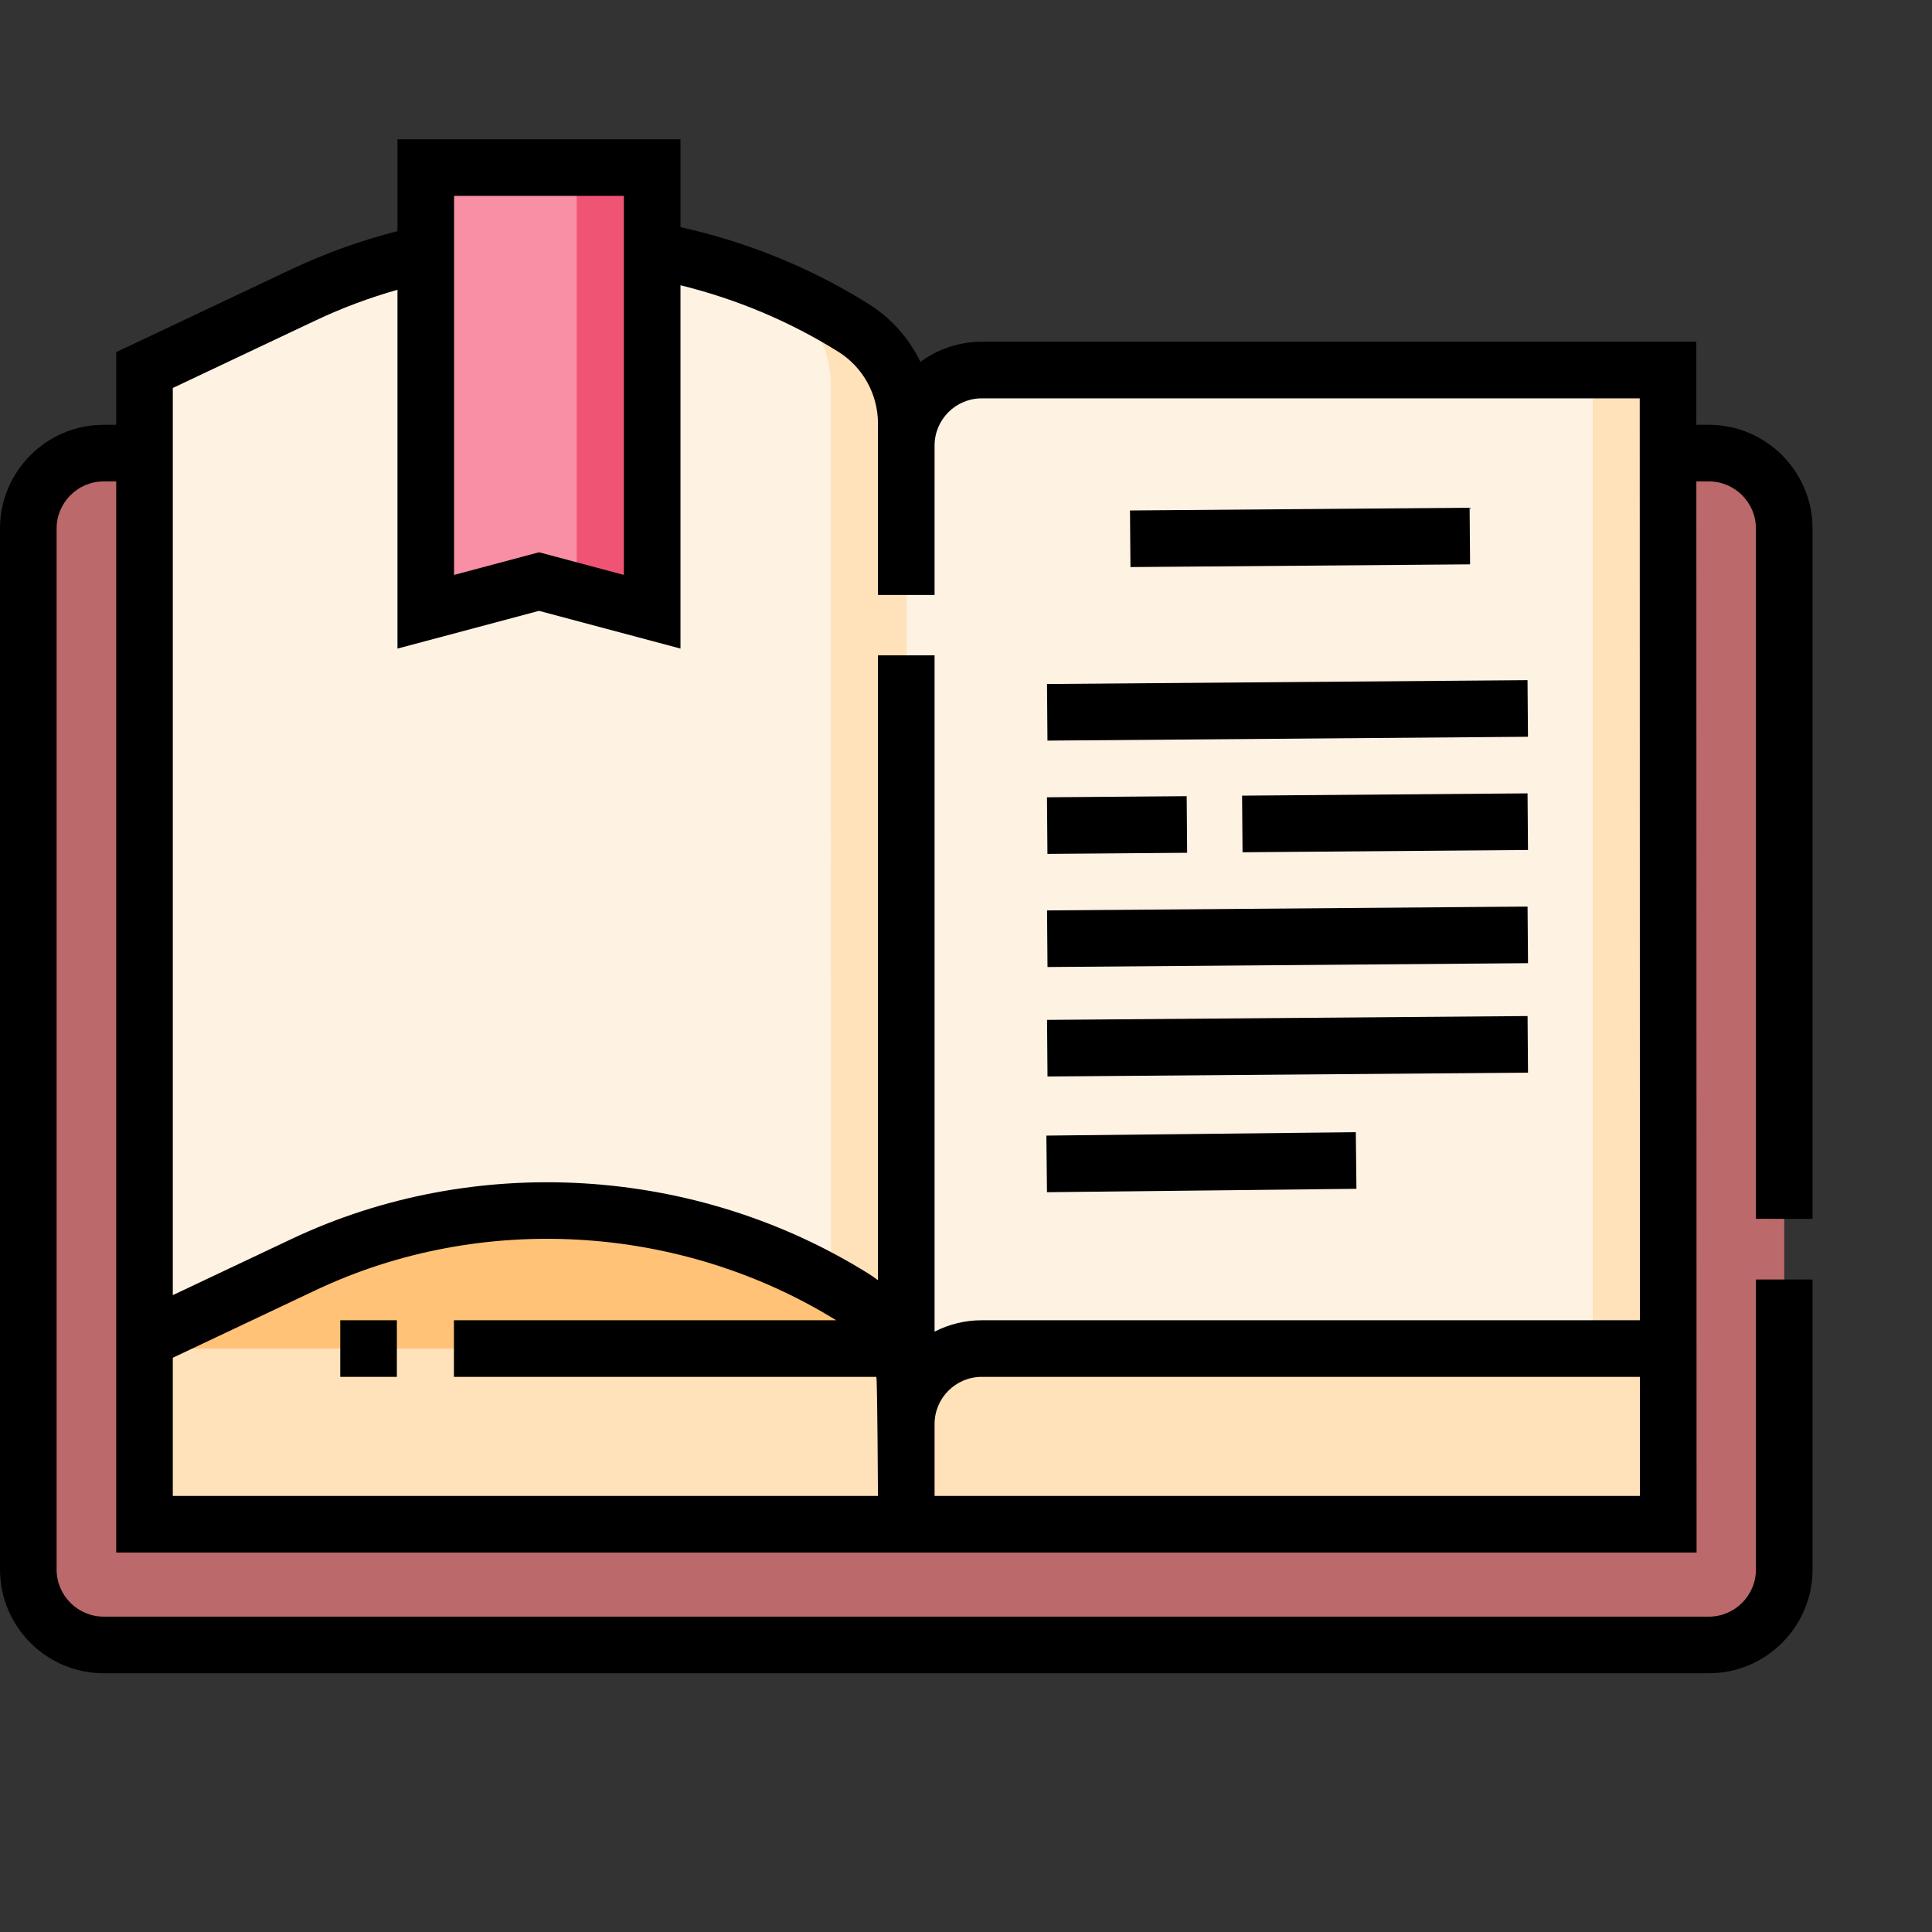 <svg version="1.1" id="Capa_1" xmlns="http://www.w3.org/2000/svg" xmlns:xlink="http://www.w3.org/1999/xlink" x="0px" y="0px"
	 viewBox="0 0 512 512" style="enable-background:new 0 0 512 512;" xml:space="preserve"><rect x="0" y="0" width="512" height="512" fill="#333333" stroke="none"/><g><g><g><path d="m240.171 120.076h-212.671c-11.046 0-20 8.954-20 20v275.858c0 11.046 8.954 20 20 20h212.671 212.671c11.046 0 20-8.954 20-20v-275.858c0-11.046-8.954-20-20-20z" fill="#bb696a"/></g><g><path d="m442.108 403.943h-201.937v-285.875c0-11.046 8.954-20 20-20h181.875z" fill="#fef2e2"/></g><g><path d="m422.077 98.068h20v305.875h-20z" fill="#ffe1ba"/></g><g><path d="m240.233 403.943h-201.937v-305.875l42.194-19.954c46.603-22.039 102.336-18.283 145.642 8.743 8.754 5.463 14.041 15.088 14.043 25.406z" fill="#fef2e2"/></g><g><path d="m240.174 112.264c-.002-10.319-5.289-19.943-14.043-25.406-7.195-4.49-14.738-8.323-22.52-11.517.842.502 1.687.997 2.52 1.517 8.754 5.463 14.041 15.088 14.043 25.406l.059 301.679h20z" fill="#ffe1ba"/></g><g><path d="m442.108 403.943h-201.937v-26.562c0-11.046 8.954-20 20-20h181.875z" fill="#ffe1ba"/></g><g><path d="m240.174 369.264c-.002-10.319-5.289-19.943-14.043-25.406-43.306-27.027-99.039-30.782-145.642-8.743l-42.194 19.954v48.875h201.885z" fill="#ffe1ba"/></g><g><path d="m80.49 335.114-42.194 19.954v2.313h199.416c-2.367-5.499-6.348-10.258-11.581-13.524-43.306-27.026-99.038-30.782-145.641-8.743z" fill="#ffc277"/></g><g><path d="m112.835 44.408h60v117.712l-30-8-30 8z" fill="#f88fa4"/></g><g><path d="m152.835 44.407v112.38l20 5.333v-117.713z" fill="#f05475"/></g></g><g><path d="m480.342 323.005v-182.929c0-15.164-12.336-27.5-27.5-27.5h-3.293l-.004-22.008h-189.374c-6.078 0-11.699 1.985-16.256 5.337-.291-.602-.59-1.201-.914-1.788-3.067-5.559-7.527-10.269-12.899-13.622-15.293-9.544-32.01-16.353-49.767-20.301v-23.286h-75v24.349c-9.682 2.473-19.094 5.84-28.052 10.077l-46.487 21.984v19.258h-3.296c-15.164 0-27.5 12.336-27.5 27.5v275.858c0 15.164 12.336 27.5 27.5 27.5h425.342c15.164 0 27.5-12.336 27.5-27.5v-76.849h-15v76.849c0 6.893-5.607 12.5-12.5 12.5h-425.342c-6.893 0-12.5-5.607-12.5-12.5v-275.858c0-6.893 5.607-12.5 12.5-12.5h3.296v283.867h418.814l-.058-283.867h3.29c6.893 0 12.5 5.607 12.5 12.5v182.929zm-360.007-271.097h45v100.45l-22.5-6-22.5 6zm-36.639 32.987c6.943-3.284 14.193-5.987 21.639-8.105v95.093l37.5-10 37.5 10v-96.285c14.883 3.664 28.919 9.567 41.825 17.621 3.208 2.002 5.873 4.818 7.708 8.143 1.835 3.326 2.806 7.096 2.806 10.903v5.687c0 .039-.003.077-.003.115v39.604h15v-29.667h.003v-9.995c.032-6.866 5.624-12.442 12.497-12.442h174.376l.003 14.51.047 229.804h-174.426c-4.5 0-8.747 1.093-12.5 3.018v-179.227h-15v165.595c-.83-.618-1.68-1.218-2.569-1.773-45.787-28.574-104.343-32.085-152.819-9.161l-31.487 14.89v-240.406zm-37.9 311.548v-36.625l37.9-17.923c43.71-20.672 96.484-17.595 137.901 7.987h-101.301v15h111.954c.272 1.396.421 31.562.421 31.562h-186.875zm201.875 0v-19.062c0-6.893 5.607-12.5 12.5-12.5h174.429l.006 31.562z"/><path d="m90.171 349.881h15v15h-15z"/><path d="m299.484 134.978h90.003v15h-90.003z" transform="matrix(1 -.008 .008 1 -1.103 2.696)"/><path d="m277.483 180.817h127.339v15h-127.339z" transform="matrix(1 -.008 .008 1 -1.461 2.671)"/><path d="m329.173 210.615h75.649v15h-75.649z" transform="matrix(1 -.008 .008 1 -1.693 2.874)"/><path d="m277.485 211.171h37.024v15h-37.024z" transform="matrix(1 -.008 .008 1 -1.713 2.339)"/><path d="m277.483 240.817h127.339v15h-127.339z" transform="matrix(1 -.008 .008 1 -1.93 2.673)"/><path d="m277.483 269.821h127.339v15h-127.339z" transform="matrix(1 -.008 .008 1 -2.162 2.681)"/><path d="m277.483 300.349h82.005v15h-82.005z" transform="matrix(1 -.011 .011 1 -3.487 3.649)"/></g></g></svg>